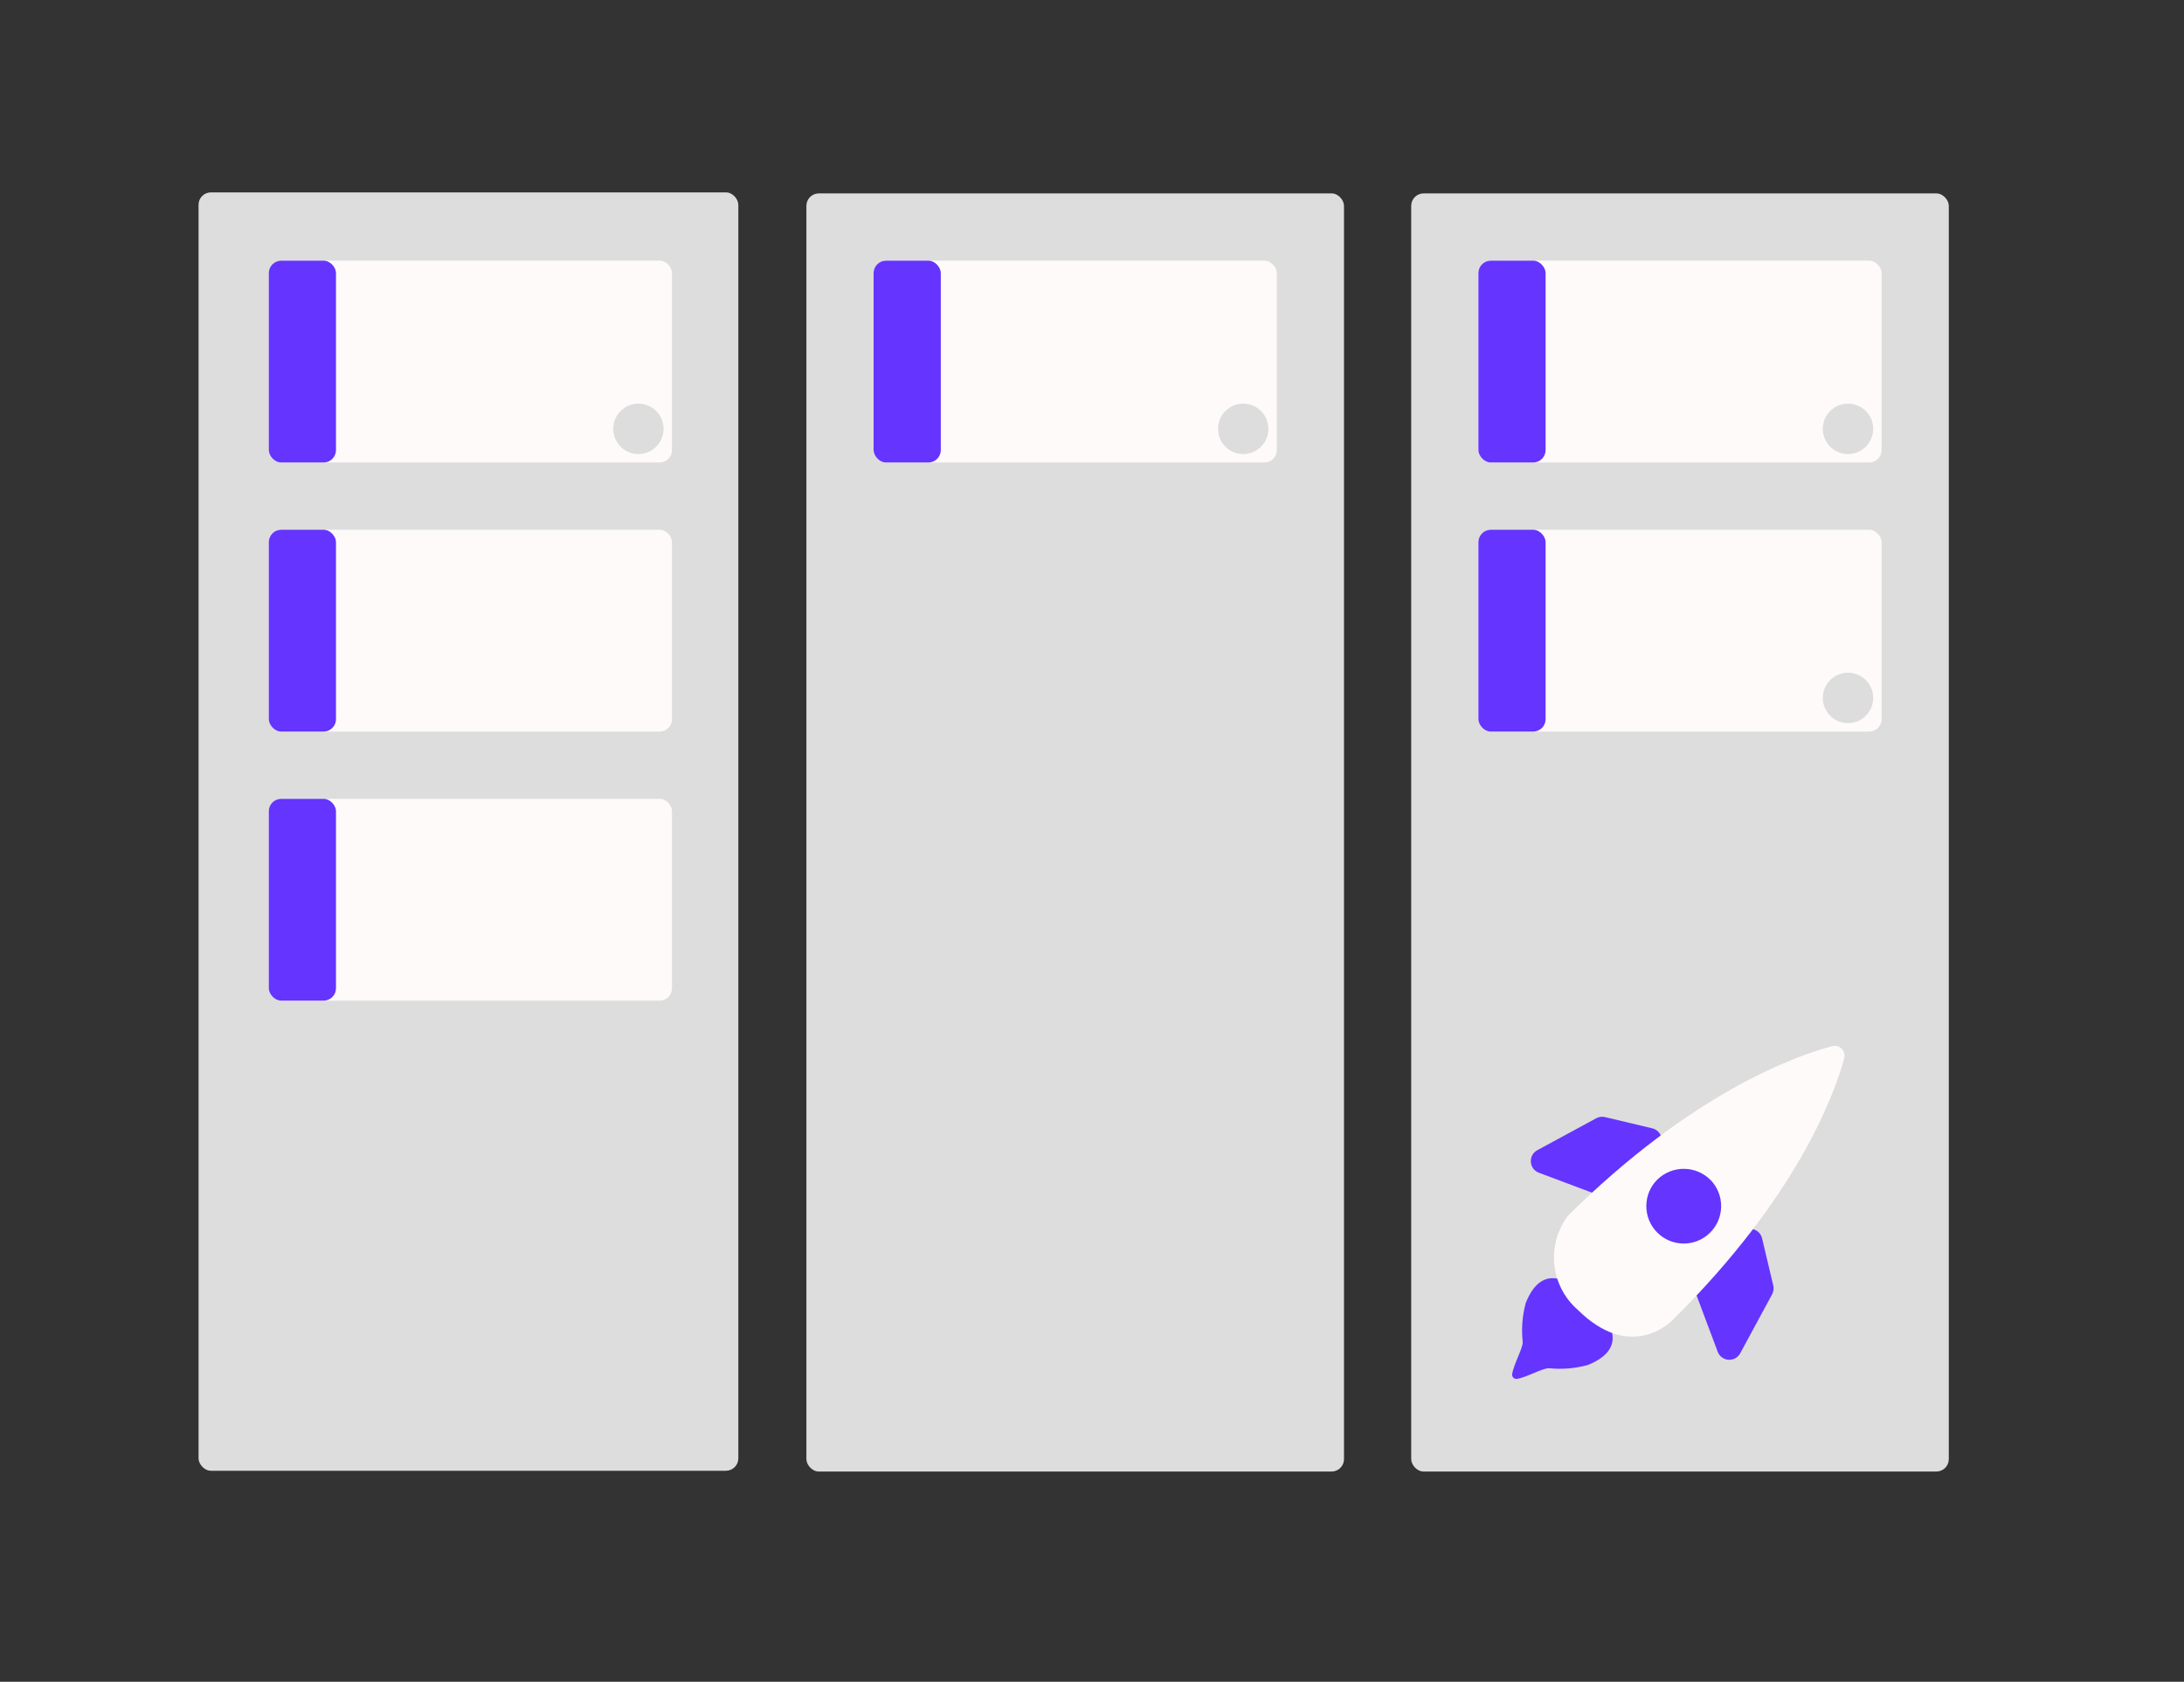 <svg width="352" height="271" viewBox="0 0 352 271" fill="none" xmlns="http://www.w3.org/2000/svg">
<rect x="0" y="0" width="352" height="271" fill="#333333" stroke="none"/>
<g id="illustrations/realisation-alt">
<g id="board">
<g id="neutral">
<rect id="Rectangle" x="32" y="31" width="87" height="206" rx="2" fill="#DDDDDD"/>
<rect id="Rectangle_2" x="129.969" y="31.165" width="86.646" height="205.96" rx="2" fill="#DDDDDD"/>
<rect id="Rectangle_3" x="227.446" y="31.165" width="86.646" height="205.96" rx="2" fill="#DDDDDD"/>
</g>
</g>
<g id="cards">
<g id="accent">
<rect id="Rectangle_4" x="43.323" y="42.005" width="64.985" height="32.52" rx="2" fill="#FFFAFA"/>
<rect id="Rectangle_5" x="140.8" y="42.005" width="64.985" height="32.52" rx="2" fill="#FFFAFA"/>
<rect id="Rectangle_6" x="238.277" y="42.005" width="64.985" height="32.52" rx="2" fill="#FFFAFA"/>
<rect id="Rectangle_7" x="43.323" y="128.725" width="64.985" height="32.52" rx="2" fill="#FFFAFA"/>
<rect id="Rectangle_8" x="43.323" y="85.365" width="64.985" height="32.52" rx="2" fill="#FFFAFA"/>
<rect id="Rectangle_9" x="238.277" y="85.365" width="64.985" height="32.52" rx="2" fill="#FFFAFA"/>
</g>
<g id="brand">
<rect id="Rectangle_10" x="140.8" y="42.005" width="10.831" height="32.52" rx="2" fill="#6534FF"/>
<rect id="Rectangle_11" x="238.277" y="42.005" width="10.831" height="32.52" rx="2" fill="#6534FF"/>
<rect id="Rectangle_12" x="43.323" y="42.005" width="10.831" height="32.52" rx="2" fill="#6534FF"/>
<rect id="Rectangle_13" x="43.323" y="85.365" width="10.831" height="32.52" rx="2" fill="#6534FF"/>
<rect id="Rectangle_14" x="43.323" y="128.725" width="10.831" height="32.52" rx="2" fill="#6534FF"/>
<rect id="Rectangle_15" x="238.277" y="85.365" width="10.831" height="32.52" rx="2" fill="#6534FF"/>
</g>
<g id="neutral_2">
<ellipse id="Ellipse" cx="102.892" cy="69.105" rx="4.062" ry="4.065" fill="#DDDDDD"/>
<ellipse id="Ellipse_2" cx="200.369" cy="69.105" rx="4.062" ry="4.065" fill="#DDDDDD"/>
<ellipse id="Ellipse_3" cx="297.846" cy="112.465" rx="4.062" ry="4.065" fill="#DDDDDD"/>
<ellipse id="Ellipse_4" cx="297.846" cy="69.105" rx="4.062" ry="4.065" fill="#DDDDDD"/>
</g>
</g>
<g id="icon">
<g id="brand_2">
<path id="Shape" fill-rule="evenodd" clip-rule="evenodd" d="M280.474 218.066C279.657 219.575 277.444 219.423 276.842 217.816L273.09 207.805C272.815 207.071 272.994 206.244 273.548 205.689L280.636 198.596C281.743 197.488 283.635 198.024 283.997 199.547L285.802 207.154C285.916 207.632 285.849 208.135 285.615 208.568L280.474 218.066ZM248.025 188.976C246.42 188.374 246.267 186.163 247.774 185.346L257.269 180.197C257.702 179.963 258.206 179.896 258.685 180.01L266.286 181.817C267.808 182.179 268.344 184.069 267.238 185.176L260.148 192.272C259.593 192.827 258.765 193.007 258.031 192.731L248.025 188.976ZM245.891 210.013C248.279 203.876 252.268 206.415 252.9 206.868C252.959 206.911 253.011 206.957 253.063 207.009L255.993 209.936L258.893 212.828C258.945 212.881 258.993 212.934 259.037 212.994C259.489 213.628 261.979 217.568 255.865 219.971C253.847 220.515 251.747 220.688 249.667 220.48C248.74 220.394 245.992 221.982 244.486 222.189C244.027 222.252 243.662 221.891 243.722 221.432C243.917 219.922 245.508 217.167 245.416 216.235C245.193 214.149 245.354 212.04 245.891 210.013Z" fill="#6534FF"/>
</g>
<g id="accent_2">
<path id="Shape_2" fill-rule="evenodd" clip-rule="evenodd" d="M252.763 195.848C272.544 176.271 289.023 170.272 295.205 168.596C296.499 168.245 297.574 169.326 297.215 170.618C295.513 176.752 289.448 193.027 269.725 212.561C269.699 212.586 269.678 212.609 269.653 212.634C269.145 213.164 262.769 219.458 254.279 211.055C249.846 207.179 249.183 200.524 252.763 195.848Z" fill="#FFFAFA"/>
</g>
<g id="brand_3">
<path id="Shape_3" fill-rule="evenodd" clip-rule="evenodd" d="M275.705 190.155C278.012 192.543 277.958 196.347 275.585 198.668C273.211 200.989 269.41 200.954 267.079 198.59C264.748 196.226 264.764 192.421 267.114 190.077C269.515 187.742 273.347 187.777 275.705 190.155Z" fill="#6534FF"/>
</g>
</g>
</g>
</svg>
